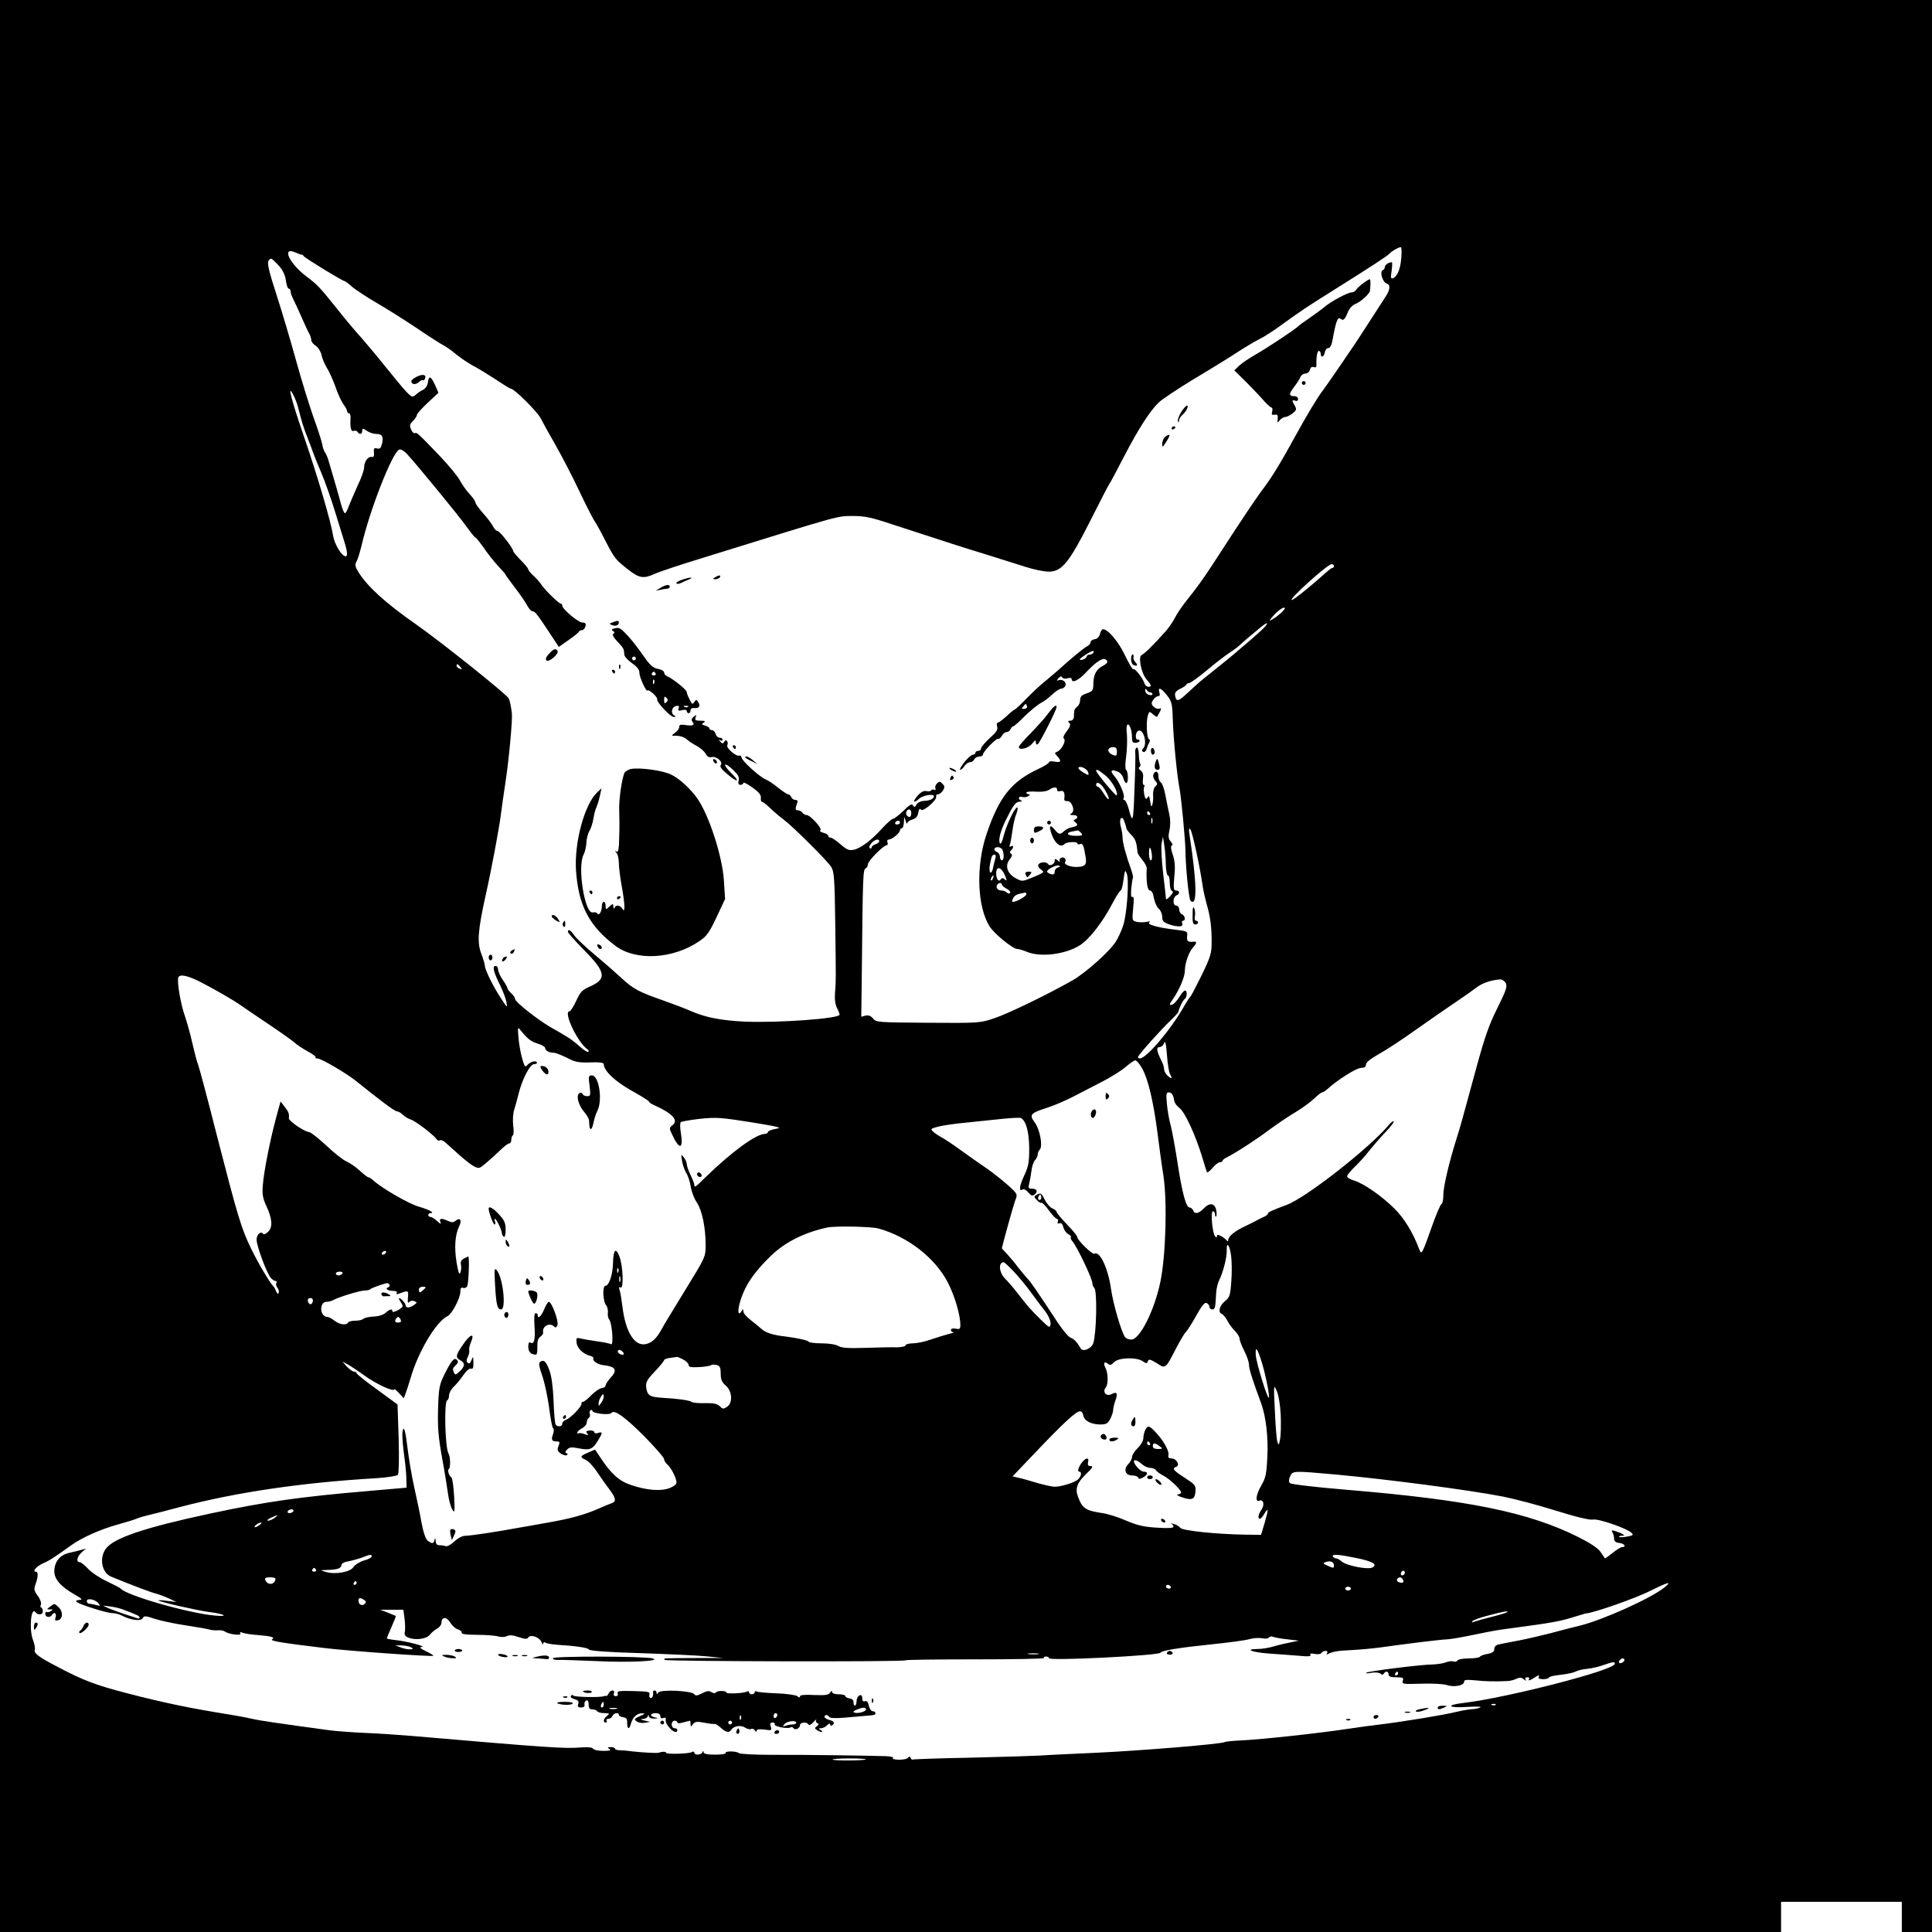 <?xml version="1.0" standalone="no"?>
<!DOCTYPE svg PUBLIC "-//W3C//DTD SVG 20010904//EN"
 "http://www.w3.org/TR/2001/REC-SVG-20010904/DTD/svg10.dtd">
<svg version="1.0" xmlns="http://www.w3.org/2000/svg"
 width="1024pt" height="1024pt" viewBox="0 0 1024 1024"
 preserveAspectRatio="xMidYMid meet">
<g transform="translate(0,1024) scale(0.1,-0.1)"
fill="#000000" stroke="none">
<path d="M0 5120 l0 -5120 4720 0 4720 0 0 80 0 80 320 0 320 0 0 -80 0 -80
80 0 80 0 0 5120 0 5120 -5120 0 -5120 0 0 -5120z m7427 3752 c-5 -60 -21 -98
-45 -107 -10 -4 -12 5 -6 40 3 25 4 45 1 45 -17 0 -37 -14 -37 -25 0 -7 -5
-15 -11 -17 -18 -6 -1 -65 21 -71 22 -6 18 -36 -11 -77 -9 -14 -47 -72 -84
-130 -37 -58 -73 -112 -79 -121 -6 -9 -40 -59 -75 -110 -35 -52 -76 -110 -90
-129 -28 -36 -83 -128 -142 -235 -75 -138 -127 -223 -169 -279 -42 -55 -115
-164 -265 -396 -61 -93 -86 -128 -153 -212 -20 -26 -46 -64 -56 -85 -11 -21
-32 -51 -47 -68 -59 -67 -115 -122 -127 -126 -21 -7 -4 -95 24 -129 28 -32 30
-40 10 -40 -8 0 -17 8 -20 18 -9 28 -52 83 -59 75 -4 -3 -23 29 -44 73 -34 72
-90 139 -117 139 -5 0 -13 -11 -16 -25 -4 -16 -14 -26 -28 -28 -12 -2 -22 -9
-22 -16 0 -7 -8 -17 -19 -22 -16 -8 -89 -68 -158 -131 -13 -11 -43 -36 -65
-55 -23 -18 -67 -59 -97 -90 -31 -32 -59 -58 -62 -58 -3 0 -23 -16 -43 -35
-21 -19 -42 -35 -47 -35 -6 0 -7 -9 -4 -21 5 -16 -3 -29 -39 -61 -25 -23 -46
-48 -46 -55 0 -7 -7 -13 -15 -13 -8 0 -15 -4 -15 -10 0 -5 -6 -10 -13 -10 -8
0 -28 -18 -46 -40 -17 -22 -27 -40 -22 -40 6 0 16 9 23 20 7 11 20 20 29 20 9
0 19 7 23 15 3 8 15 15 26 15 11 0 20 5 20 11 0 15 72 89 81 83 4 -2 13 5 19
16 6 11 17 20 26 20 8 0 17 7 20 15 4 8 10 15 14 15 4 0 32 24 61 54 30 29 68
60 84 69 17 8 45 29 62 46 18 17 40 31 48 31 9 0 18 7 22 16 7 18 -15 36 -36
29 -11 -5 -12 -3 -1 10 10 11 15 13 20 4 5 -6 16 -8 29 -4 12 4 21 2 21 -4 0
-25 37 -8 79 38 49 52 85 76 101 66 16 -10 11 -21 -16 -35 -34 -18 -48 -46
-49 -94 0 -36 -4 -40 -35 -51 -27 -9 -35 -17 -35 -36 0 -13 -7 -28 -15 -34 -8
-5 -15 -16 -16 -22 -1 -7 -2 -22 -2 -33 -1 -12 -9 -20 -19 -20 -13 0 -14 -3
-6 -11 9 -9 6 -20 -13 -45 -16 -20 -21 -35 -15 -39 14 -8 -12 -60 -35 -69 -15
-6 -16 -8 0 -24 24 -27 20 -35 -14 -29 -16 4 -30 2 -30 -3 0 -5 -26 -22 -57
-36 -143 -67 -208 -149 -274 -345 -57 -169 -50 -384 16 -489 25 -40 124 -120
147 -120 9 0 32 -7 51 -15 72 -30 204 -14 281 35 50 32 119 120 173 223 19 37
39 67 43 67 4 0 11 26 15 58 7 51 8 54 17 32 14 -35 1 -217 -19 -276 -9 -27
-26 -65 -39 -85 -32 -51 -159 -165 -229 -205 -128 -73 -342 -177 -415 -201
-73 -25 -81 -26 -350 -24 -265 2 -276 2 -292 22 -12 15 -25 19 -40 16 l-23 -6
3 247 c5 491 6 535 20 539 6 3 12 12 12 22 0 17 82 101 100 101 5 0 7 7 4 15
-4 9 0 15 7 15 18 1 59 35 59 49 0 6 5 11 10 11 6 0 10 15 11 33 1 30 1 31 9
7 4 -14 8 -19 9 -13 1 7 12 15 26 19 18 5 28 15 32 36 4 20 8 25 14 17 9 -16
87 51 81 69 -2 7 2 12 10 12 7 0 19 9 26 20 10 17 10 23 -3 36 -12 13 -17 13
-28 2 -8 -7 -12 -19 -9 -27 3 -8 0 -11 -6 -7 -6 3 -13 2 -16 -3 -3 -5 -15 -7
-26 -4 -12 3 -28 -4 -45 -23 -29 -32 -25 -46 6 -18 21 19 79 29 79 13 0 -13
-22 -23 -53 -24 -17 -1 -34 -9 -39 -19 -8 -15 -12 -16 -19 -5 -6 11 -18 4 -51
-29 -24 -23 -49 -42 -55 -42 -6 0 -31 -22 -55 -48 -58 -65 -117 -109 -153
-116 -25 -5 -37 0 -70 29 -22 19 -45 35 -52 35 -7 0 -13 4 -13 10 0 5 -12 13
-26 16 -14 4 -21 9 -16 13 13 8 -53 81 -73 81 -8 0 -18 6 -22 13 -4 6 -15 12
-23 12 -15 0 -16 7 -5 38 5 12 2 17 -9 17 -9 0 -19 7 -22 15 -4 8 -11 15 -17
15 -5 0 -29 16 -53 35 -23 19 -53 39 -66 44 -32 13 -128 100 -128 117 0 7 -6
11 -12 9 -17 -6 -71 42 -63 55 3 6 3 15 -1 21 -4 8 -9 7 -15 -2 -7 -12 -10
-12 -21 0 -10 10 -10 12 0 7 6 -4 12 -2 12 3 0 6 -7 11 -16 11 -9 0 -18 9 -21
20 -3 11 -12 20 -19 20 -8 0 -14 4 -14 9 0 5 -10 11 -22 15 -19 5 -21 8 -8 16
11 7 7 10 -17 10 -27 0 -31 3 -26 18 6 15 5 15 -10 3 -12 -9 -14 -17 -7 -26
15 -18 2 -24 -36 -18 -27 4 -34 2 -34 -10 0 -9 -10 -23 -22 -31 -22 -16 -22
-16 10 -16 17 0 40 -8 50 -17 10 -10 34 -26 54 -36 20 -11 41 -29 48 -42 8
-15 18 -21 31 -18 25 7 63 -25 49 -42 -6 -8 4 -23 36 -49 56 -47 69 -41 18 8
-20 20 -34 39 -30 43 3 4 22 -9 42 -28 26 -25 34 -39 29 -56 -4 -16 -1 -23 10
-23 8 0 15 5 15 10 0 6 21 -5 48 -24 34 -24 46 -39 45 -55 -2 -11 1 -21 6 -21
5 0 24 -15 43 -33 18 -18 49 -44 69 -59 49 -36 232 -218 254 -252 16 -24 19
-60 22 -299 4 -322 4 -298 -1 -367 -3 -35 1 -64 10 -82 8 -15 14 -31 14 -36 0
-21 -322 -44 -500 -37 -128 6 -211 22 -290 57 -25 11 -90 36 -144 55 -129 45
-160 61 -223 120 -28 26 -92 82 -141 123 -49 41 -98 87 -108 102 -19 28 -34
36 -34 19 0 -5 38 -48 85 -96 118 -119 123 -155 27 -196 -36 -16 -47 -28 -68
-74 -14 -30 -30 -55 -35 -55 -36 0 41 -164 95 -202 6 -4 8 -10 4 -13 -3 -4
-23 9 -45 28 -21 19 -52 43 -70 53 -17 11 -57 34 -89 52 -72 43 -184 132 -184
147 0 7 -9 20 -20 30 -11 10 -20 22 -20 26 0 5 -11 25 -25 45 -14 20 -25 45
-25 55 0 11 -6 19 -14 19 -18 0 -10 -33 26 -105 14 -28 28 -66 32 -85 6 -34 5
-34 -29 19 -41 62 -85 151 -85 172 0 8 -9 37 -19 64 -23 60 -18 122 22 305 32
141 74 367 82 435 3 28 15 106 25 175 18 118 37 327 33 360 -5 41 -12 70 -17
79 -16 25 -360 300 -490 391 -162 113 -255 198 -304 274 -20 32 -22 43 -13 58
6 10 18 48 27 85 44 191 164 496 200 510 8 3 25 -6 40 -22 56 -61 275 -328
315 -384 24 -34 46 -61 50 -61 3 0 22 -24 42 -52 19 -29 54 -73 76 -97 23 -24
41 -45 41 -48 0 -2 23 -33 50 -69 28 -36 57 -79 65 -95 9 -16 21 -29 27 -29
13 0 24 -13 89 -112 l51 -77 51 36 c29 20 54 40 55 45 2 4 10 8 17 8 7 0 15 9
18 20 4 15 0 20 -16 20 -22 0 -107 72 -107 90 0 5 -3 10 -7 10 -11 0 -84 72
-103 100 -8 13 -27 34 -42 48 -16 14 -28 29 -28 34 0 5 -18 27 -40 49 -22 22
-40 44 -40 48 0 15 -71 106 -82 106 -7 0 -18 11 -25 25 -7 14 -30 45 -53 70
-22 25 -40 50 -40 56 0 7 -14 27 -31 45 -17 18 -39 50 -50 70 -10 21 -58 79
-106 130 -117 122 -125 129 -134 123 -5 -3 -14 6 -20 19 -9 21 -8 28 10 46 12
12 21 26 21 32 0 6 26 35 57 64 l57 53 -18 41 c-22 48 -33 52 -38 14 -2 -16
-12 -32 -25 -39 -13 -6 -31 -18 -40 -27 -17 -14 -20 -13 -49 16 -17 18 -66 77
-110 132 -43 54 -102 124 -129 155 -28 30 -85 98 -126 150 -98 122 -105 129
-164 174 -92 69 -135 162 -58 127 16 -7 30 -12 32 -11 2 1 7 -2 10 -7 7 -11
207 -133 217 -133 3 0 21 -13 39 -29 18 -16 77 -55 132 -87 54 -31 150 -92
213 -134 63 -43 126 -83 140 -90 14 -7 45 -29 70 -50 25 -20 65 -47 90 -60 25
-13 77 -45 117 -71 40 -27 76 -49 80 -49 18 0 139 -120 158 -156 11 -22 47
-86 80 -144 33 -58 89 -166 124 -240 35 -74 72 -146 81 -160 10 -14 36 -61 58
-105 50 -96 53 -100 120 -153 60 -47 82 -51 144 -23 24 11 138 49 253 84 748
232 708 221 795 222 62 0 97 -7 205 -43 318 -104 378 -123 505 -162 74 -23
169 -53 210 -66 41 -13 94 -24 119 -24 69 0 108 48 220 270 51 102 97 190 101
195 5 6 38 69 75 140 77 149 139 246 187 292 18 17 96 69 173 116 77 46 180
109 228 140 48 32 109 68 135 81 27 13 84 51 127 83 89 64 113 81 265 176 196
123 285 181 295 193 12 13 46 33 59 34 5 0 6 -26 3 -58z m-5952 -37 c23 -25
35 -49 40 -80 3 -25 10 -45 16 -45 5 0 9 -6 9 -14 0 -8 7 -27 15 -43 8 -15 28
-59 45 -98 17 -38 35 -78 41 -87 5 -10 9 -24 9 -32 0 -7 11 -21 24 -29 13 -9
26 -30 30 -48 3 -17 16 -48 28 -68 13 -20 33 -65 46 -101 12 -36 31 -77 42
-92 11 -15 20 -32 20 -38 0 -5 4 -10 9 -10 6 0 9 -10 9 -22 -3 -54 2 -77 16
-72 8 3 17 1 21 -5 10 -16 25 -13 25 5 0 15 2 15 25 0 13 -9 35 -16 49 -16 32
0 39 -13 31 -51 -6 -24 -11 -30 -26 -26 -16 4 -19 1 -17 -21 2 -19 -1 -26 -12
-24 -19 4 -40 -25 -40 -56 0 -13 -15 -56 -34 -95 -18 -40 -39 -89 -47 -109 -7
-21 -16 -38 -21 -38 -4 0 -12 19 -19 43 -10 39 -49 173 -69 240 -5 16 -13 34
-18 40 -5 7 -12 26 -14 42 -3 17 -24 82 -47 145 -22 63 -64 198 -92 300 -28
102 -73 253 -100 337 -48 149 -56 183 -42 196 10 11 12 9 48 -28z m105 -754
c19 -76 29 -108 50 -161 12 -30 25 -66 30 -80 5 -14 24 -62 43 -106 19 -45 51
-135 71 -200 20 -66 43 -140 51 -165 18 -57 19 -82 3 -77 -22 8 -56 67 -63
111 -11 72 -82 314 -155 526 -68 198 -89 283 -55 217 9 -16 20 -46 25 -65z
m5490 -841 c0 -5 -3 -10 -8 -10 -4 0 -18 -10 -32 -23 -85 -76 -173 -147 -183
-147 -21 0 188 189 211 190 6 0 12 -4 12 -10z m-260 -225 c0 -7 -43 -46 -65
-57 -19 -11 -19 -10 -5 8 29 36 70 65 70 49z m-132 -123 c-24 -22 -59 -52 -78
-68 -19 -16 -37 -31 -40 -34 -4 -5 -101 -84 -184 -150 -17 -13 -53 -46 -81
-72 -50 -47 -61 -50 -67 -13 -2 13 6 24 27 34 17 8 32 18 33 23 2 4 9 8 16 8
6 0 48 30 91 66 44 37 98 79 120 93 22 14 47 33 55 41 18 17 58 51 109 93 50
41 49 25 -1 -21z m-883 -112 c-3 -5 -13 -10 -21 -10 -8 0 -14 -4 -14 -9 0 -10
-30 -24 -37 -17 -4 4 58 46 70 46 5 0 5 -4 2 -10z m-3355 -75 c11 -13 10 -14
-4 -9 -9 3 -16 10 -16 15 0 13 6 11 20 -6z m3656 -135 c5 1 10 -3 12 -8 2 -6
-6 -8 -17 -5 -12 3 -21 13 -21 22 0 12 2 13 9 3 4 -8 12 -13 17 -12z m90 -16
c24 -31 28 -45 30 -127 4 -111 22 -293 35 -362 10 -50 31 -274 32 -330 1 -92
18 -260 27 -269 37 -37 34 94 -6 354 -4 24 -2 32 5 25 10 -10 52 -203 66 -305
4 -25 13 -65 20 -90 19 -64 27 -119 27 -200 0 -63 -5 -79 -52 -177 -29 -59
-56 -110 -59 -113 -4 -3 -20 -27 -36 -55 -71 -125 -198 -273 -233 -275 -8 0
-12 4 -10 9 5 14 126 149 173 193 22 21 40 41 41 46 2 17 24 61 33 67 13 8 15
45 2 45 -5 0 -19 -15 -30 -34 -12 -19 -28 -37 -36 -40 -20 -7 -19 0 4 32 32
47 61 115 61 146 0 40 21 100 43 124 20 22 22 33 5 31 -31 -4 -39 2 -36 29 3
26 2 27 -67 35 -92 11 -150 28 -133 39 8 5 2 6 -14 2 -16 -3 -39 -3 -53 0 -25
6 -25 8 -19 73 5 47 4 64 -4 59 -7 -4 -9 10 -6 46 3 29 7 54 9 56 2 2 -2 21
-9 41 -26 71 -46 144 -46 170 0 14 -4 40 -9 57 -12 42 4 69 18 31 6 -16 11
-32 11 -37 0 -5 12 -21 26 -35 22 -22 28 -38 33 -92 0 -6 12 -24 25 -40 14
-16 24 -36 24 -44 -4 -68 3 -119 17 -119 9 0 17 -14 21 -40 4 -21 15 -47 25
-56 11 -9 19 -29 19 -44 0 -20 7 -29 33 -38 48 -17 81 -16 73 3 -3 8 -1 15 4
15 16 0 11 27 -5 34 -8 3 -15 15 -15 26 0 11 -7 20 -15 20 -9 0 -15 9 -15 24
0 13 7 26 15 30 20 7 19 26 -1 26 -14 0 -15 10 -10 73 6 54 3 84 -8 117 -10
29 -12 46 -5 49 6 2 4 10 -6 21 -12 14 -14 26 -7 58 6 25 6 57 0 84 -5 24 -15
70 -21 103 -6 33 -17 64 -24 68 -7 4 -13 19 -13 32 0 28 -17 34 -27 10 -3 -9
1 -23 10 -33 13 -15 13 -19 1 -30 -9 -8 -14 -29 -12 -52 2 -35 -10 -72 -13
-42 -1 7 -3 17 -4 22 -1 6 -3 13 -4 18 -1 4 -5 1 -10 -7 -7 -10 -11 -5 -16 17
-3 18 -4 36 0 42 3 5 2 10 -3 10 -5 0 -6 14 -4 32 3 22 0 35 -12 44 -11 8 -13
14 -6 19 5 3 7 11 3 18 -3 6 -7 28 -7 49 -1 21 -5 37 -11 36 -5 -2 -9 -12 -8
-23 2 -11 0 -101 -4 -200 -6 -176 -9 -185 -32 -97 -7 23 -16 42 -22 42 -6 0
-7 5 -3 11 8 13 -23 86 -50 116 -24 28 -17 37 16 24 15 -5 28 -21 32 -35 3
-14 11 -26 16 -26 12 0 10 62 -2 71 -5 3 -4 34 1 70 5 35 6 88 4 117 -4 32 -2
52 5 52 11 0 22 -33 22 -72 0 -21 5 -26 20 -25 20 1 29 17 10 17 -14 0 -13 37
2 46 27 17 52 -68 27 -93 -8 -8 -8 -13 0 -18 6 -3 14 2 17 12 3 10 9 26 14 35
6 10 6 18 0 20 -12 4 -16 95 -6 126 7 22 9 23 27 6 11 -9 20 -15 22 -13 24 42
26 48 12 43 -8 -3 -21 1 -30 10 -13 13 -14 19 -3 36 7 11 19 20 26 20 9 0 11
7 7 20 -10 32 11 23 41 -16z m-743 -57 c3 -7 -3 -13 -14 -14 -15 -1 -16 1 -6
12 15 18 14 18 20 2z m477 -242 c0 -19 -4 -23 -17 -18 -37 13 -38 43 -2 43 14
0 19 -7 19 -25z m-152 -110 c4 -16 2 -16 -27 1 -16 10 -28 21 -25 25 8 13 49
-7 52 -26z m92 -16 c34 -28 70 -92 58 -105 -5 -4 -108 120 -108 130 0 12 11 6
50 -25z m-1 -80 c29 -50 21 -63 -9 -15 -12 20 -26 36 -31 36 -5 0 -9 5 -9 10
0 24 28 7 49 -31z m-256 3 c-1 -5 7 -8 17 -5 19 5 25 -8 21 -43 -1 -7 6 -11
16 -10 24 2 43 -52 23 -64 -12 -8 -10 -10 8 -10 24 0 30 -15 10 -23 -10 -4 -9
-8 2 -16 17 -12 11 -20 -20 -26 -13 -2 -30 -11 -40 -20 -22 -20 -28 -19 -50 8
-28 34 -33 16 -11 -37 19 -43 45 -59 64 -39 11 11 67 14 67 3 0 -5 6 -7 14 -4
15 6 20 -6 30 -68 7 -40 -1 -51 -43 -53 -35 -2 -74 13 -66 25 9 15 -4 30 -20
24 -8 -4 -12 -11 -8 -18 4 -6 -1 -5 -10 3 -15 11 -17 11 -17 -2 0 -18 -27 -30
-35 -17 -8 14 -42 12 -51 -2 -4 -6 0 -16 9 -23 10 -7 17 -15 17 -17 0 -3 -25
-16 -56 -28 -55 -23 -57 -23 -90 -5 -45 24 -59 66 -33 99 13 17 16 27 8 31 -8
5 -8 10 0 18 15 15 14 30 -1 21 -7 -5 -9 -2 -6 8 4 8 9 41 14 74 4 32 13 73
21 91 7 18 9 33 4 33 -13 0 -58 -95 -72 -153 -7 -28 -15 -44 -19 -37 -10 16 2
65 32 125 38 77 51 95 73 96 11 0 14 3 8 6 -20 7 -15 25 5 19 9 -3 24 -1 32 4
10 6 11 10 3 10 -7 0 -13 4 -13 9 0 5 23 7 51 5 34 -2 59 2 73 12 22 15 42 13
39 -4z m-773 -122 c0 -11 -4 -20 -9 -20 -14 0 -23 18 -16 30 10 17 25 11 25
-10z m1265 0 c3 -5 1 -10 -4 -10 -6 0 -11 5 -11 10 0 6 2 10 4 10 3 0 8 -4 11
-10z m12 -52 c-3 -7 -5 -2 -5 12 0 14 2 19 5 13 2 -7 2 -19 0 -25z m-1337 2
c0 -5 -7 -10 -16 -10 -8 0 -12 5 -9 10 3 6 10 10 16 10 5 0 9 -4 9 -10z m960
-55 c11 -13 7 -15 -29 -15 -44 0 -56 16 -18 23 12 2 25 5 28 6 4 0 12 -6 19
-14z m449 -167 c1 -32 6 -58 11 -58 6 0 10 -18 10 -39 0 -22 5 -41 12 -43 8
-3 5 -12 -10 -28 -12 -13 -22 -20 -22 -14 0 5 -7 65 -15 134 -8 69 -12 141 -8
160 l7 35 7 -45 c4 -25 8 -71 8 -102z m-1519 123 c0 -5 -9 -13 -20 -16 -11 -3
-20 -11 -20 -16 0 -6 -4 -8 -10 -4 -5 3 -2 14 8 25 17 21 42 27 42 11z m654
-47 c9 -24 7 -54 -4 -54 -5 0 -10 9 -10 19 0 10 -7 21 -15 25 -21 8 -19 26 4
26 10 0 22 -7 25 -16z m791 -23 c2 -17 0 -31 -5 -31 -6 0 -10 17 -10 37 0 43
9 39 15 -6z m-830 -23 c-4 -13 -9 -35 -12 -50 -3 -15 -9 -25 -14 -23 -4 3 -6
20 -3 38 9 48 12 57 25 57 7 0 9 -8 4 -22z m333 -46 c-10 -2 -18 -12 -18 -22
0 -13 -5 -17 -20 -13 -11 3 -20 9 -20 14 0 13 53 38 65 31 5 -4 2 -8 -7 -10z
m-282 -41 c12 -29 12 -32 0 -22 -10 8 -16 9 -21 1 -11 -18 -25 0 -25 31 0 41
27 35 46 -10z m-63 -16 c-3 -9 -8 -14 -10 -11 -3 3 -2 9 2 15 9 16 15 13 8 -4z
m47 -33 c0 -5 11 -15 25 -22 13 -7 22 -17 19 -22 -4 -6 -11 -5 -17 1 -6 6 -19
11 -28 11 -21 0 -33 16 -24 30 7 12 25 13 25 2z m130 -52 c0 -10 -52 -40 -70
-40 -7 0 -8 6 0 19 9 17 19 22 63 30 4 0 7 -3 7 -9z m-4375 -466 c79 -41 178
-98 215 -125 14 -10 77 -53 140 -95 63 -42 126 -87 140 -99 14 -13 46 -34 72
-48 26 -14 44 -28 41 -31 -4 -3 1 -6 10 -6 19 0 156 -80 206 -121 128 -103
203 -159 214 -159 7 0 22 -8 33 -19 11 -10 30 -22 42 -25 25 -8 123 -83 135
-103 5 -7 13 -11 18 -7 6 3 18 -1 27 -9 125 -114 156 -137 181 -137 9 0 45 30
128 108 13 12 28 22 33 22 6 0 10 9 10 19 0 11 4 21 8 23 5 2 6 26 2 53 -3 30
-1 64 6 85 6 19 16 55 22 80 19 79 61 160 83 160 11 0 18 4 14 10 -7 11 -36 2
-52 -17 -9 -12 -14 -4 -26 39 -8 29 -17 79 -19 110 -5 56 -4 57 13 35 37 -45
54 -58 91 -69 21 -6 38 -17 38 -24 0 -13 22 -24 47 -24 8 0 38 -12 67 -26 43
-23 62 -27 124 -25 49 2 72 -1 72 -9 0 -35 60 -92 148 -141 50 -28 92 -54 92
-58 0 -4 12 -12 28 -19 98 -44 131 -81 95 -107 -15 -11 -16 -17 -4 -41 40 -89
64 -90 50 -1 -5 28 -5 55 -1 59 4 4 50 12 102 18 86 9 112 7 270 -18 152 -25
169 -29 133 -35 -24 -4 -43 -12 -43 -17 0 -6 -8 -10 -17 -10 -48 -2 -178 -97
-316 -232 -51 -51 -57 -54 -57 -38 0 6 -9 30 -20 52 -11 23 -20 49 -20 58 0 9
-7 25 -16 36 -14 18 -15 17 -9 -20 4 -21 14 -50 22 -63 9 -13 20 -46 24 -72 4
-26 18 -64 32 -84 28 -41 47 -133 47 -226 0 -63 -1 -64 -109 -240 -59 -97
-116 -189 -124 -206 -27 -49 -51 -72 -84 -79 -60 -13 -108 65 -124 199 -4 33
-10 71 -14 84 -6 18 -5 22 4 17 18 -11 13 120 -7 167 -19 47 -31 33 -33 -38
-1 -60 -21 -120 -40 -120 -17 0 -14 -82 4 -104 7 -8 10 -25 9 -38 -2 -13 1
-30 7 -37 15 -17 24 -139 10 -131 -5 4 -39 11 -76 16 -36 5 -76 12 -88 15 -20
5 -22 2 -19 -22 3 -30 34 -60 71 -70 13 -3 21 -10 18 -14 -7 -11 22 -32 49
-35 71 -8 81 -26 41 -69 -14 -15 -25 -33 -25 -39 0 -7 -9 -13 -20 -14 -11 -1
-36 -18 -55 -37 -19 -20 -39 -36 -45 -36 -5 0 -9 -4 -8 -9 4 -14 -59 -79 -82
-86 -11 -4 -20 -13 -20 -21 0 -16 -26 -19 -35 -4 -4 6 -9 63 -11 126 -3 74
-11 132 -22 161 -18 48 -29 58 -49 45 -9 -5 -6 -25 12 -77 13 -39 29 -115 36
-170 7 -55 16 -103 21 -106 5 -3 4 -17 -1 -31 -11 -29 -6 -38 20 -38 16 0 17
-4 9 -25 -8 -20 -5 -27 12 -39 12 -8 26 -12 32 -9 6 4 6 8 -2 11 -8 2 -7 8 4
19 12 13 24 14 64 6 56 -11 71 -5 99 41 26 42 26 49 1 41 -11 -4 -20 -2 -20 4
0 6 -11 10 -24 9 -19 -2 -22 -5 -14 -15 9 -11 6 -12 -14 -4 -14 5 -29 7 -32 4
-3 -4 -6 -2 -6 4 0 5 11 16 25 23 14 7 25 21 25 31 0 10 5 21 11 24 6 4 8 13
5 21 -3 7 -1 16 4 19 6 4 10 2 10 -3 0 -14 92 -24 101 -11 13 21 73 -22 177
-127 56 -57 102 -110 102 -118 0 -7 7 -19 16 -27 18 -15 44 -62 49 -90 3 -14
-6 -23 -33 -35 -45 -19 -122 -14 -207 15 -63 21 -105 58 -163 146 l-28 42 -37
-16 c-44 -19 -45 -24 -12 -39 14 -6 41 -35 60 -64 19 -29 49 -71 65 -92 34
-45 38 -64 13 -73 -10 -3 -38 -15 -63 -26 -79 -35 -155 -56 -276 -77 -66 -12
-139 -25 -164 -29 -107 -20 -247 -41 -273 -41 -17 0 -39 -12 -59 -30 -17 -17
-38 -28 -46 -25 -7 3 -22 5 -33 5 -13 0 -19 7 -20 23 -1 16 -2 18 -6 5 -5 -21
-12 -22 -36 -4 -11 9 -23 43 -33 97 -8 46 -26 131 -39 189 -13 58 -29 154 -36
213 -9 74 -16 103 -22 92 -8 -15 -5 -68 11 -185 3 -25 6 -63 6 -85 l1 -40
-195 -17 c-367 -31 -550 -57 -845 -120 -350 -75 -514 -130 -555 -188 -35 -50
-20 -127 30 -147 110 -45 210 -83 235 -89 17 -4 48 -16 70 -26 l40 -19 -50 6
c-27 4 -48 5 -45 2 8 -8 211 -54 268 -61 82 -10 109 -26 32 -19 -139 12 -471
107 -500 143 -3 4 -35 20 -72 38 -37 17 -82 47 -100 66 -18 20 -39 36 -45 36
-21 0 -15 30 10 52 l22 20 -25 -7 c-14 -4 -43 -11 -65 -16 -48 -12 -75 -45
-77 -94 -2 -43 32 -83 107 -126 39 -22 45 -29 27 -29 -13 0 -21 -4 -18 -9 8
-12 161 -61 192 -61 14 0 37 -6 52 -14 47 -24 99 -30 108 -13 8 14 15 13 64
-3 30 -10 105 -26 165 -35 61 -9 117 -19 125 -22 8 -3 28 -5 43 -4 15 2 33 -2
40 -7 19 -14 89 -23 81 -10 -5 8 -1 9 12 4 10 -4 46 -10 79 -12 74 -6 95 -12
77 -23 -13 -8 54 -19 278 -46 132 -16 571 -47 577 -41 2 2 -16 13 -39 24 -31
15 -37 21 -23 23 28 2 -79 30 -137 36 -27 3 -48 7 -48 9 0 2 11 29 25 60 14
32 24 58 23 59 -2 1 -21 9 -43 18 l-40 15 62 0 61 0 6 -46 c4 -26 4 -57 2 -70
-4 -17 1 -25 19 -32 39 -15 96 -7 114 16 9 12 27 26 39 33 12 6 22 20 22 30 0
33 28 33 47 0 10 -16 28 -32 40 -35 12 -3 21 -11 20 -18 -1 -7 24 -11 83 -11
47 0 97 -4 112 -9 15 -4 34 -3 45 2 12 7 31 6 62 -5 34 -11 45 -12 51 -2 12
18 59 2 70 -24 5 -12 9 -16 9 -9 1 8 6 10 13 5 7 -4 31 -8 53 -10 109 -7 171
-16 177 -26 4 -7 101 -14 270 -19 145 -5 304 -12 353 -17 l90 -9 -145 0 c-179
-1 -175 0 -166 -10 9 -8 1276 -11 1276 -2 0 3 166 5 369 5 203 0 367 3 364 7
-2 5 3 8 11 8 9 0 16 -4 16 -9 0 -15 580 14 590 29 8 12 100 27 275 45 88 9
177 21 197 27 20 6 50 8 67 5 17 -4 33 -2 37 4 3 6 13 7 23 3 9 -3 43 -10 76
-13 l60 -7 -40 -8 c-22 -4 -62 -13 -89 -21 -26 -8 -66 -15 -87 -15 -76 0 -37
-17 54 -24 50 -3 123 -9 161 -12 49 -5 67 -3 62 5 -5 7 2 9 22 5 17 -4 32 -1
36 5 4 6 14 11 22 11 9 0 12 -5 8 -12 -4 -6 -3 -9 2 -6 25 14 55 19 124 22 41
2 111 8 155 14 143 20 319 42 355 43 19 1 78 11 130 22 127 26 135 27 210 37
225 30 261 37 343 63 26 8 49 15 50 15 42 2 265 80 350 123 88 44 112 50 70
16 -69 -57 -327 -173 -448 -203 -38 -9 -108 -27 -155 -40 -47 -12 -123 -30
-170 -39 -47 -9 -95 -18 -107 -21 -14 -3 -23 -12 -23 -24 0 -14 -9 -21 -35
-26 -19 -3 -38 -10 -41 -15 -3 -5 -29 -9 -59 -9 -30 0 -57 -5 -60 -11 -4 -6
-13 -8 -21 -5 -8 3 -26 1 -41 -5 -15 -6 -46 -10 -68 -11 -59 0 -346 -36 -354
-44 -3 -4 9 -4 28 0 19 3 39 1 47 -4 8 -8 14 -8 19 0 9 15 25 12 25 -5 0 -11
11 -15 41 -15 35 0 40 -3 34 -19 -5 -17 0 -18 97 -15 57 2 118 -1 136 -7 38
-13 92 -3 92 17 0 11 12 12 58 8 54 -6 107 -7 170 -4 15 0 37 6 49 12 17 8 26
8 40 -3 11 -9 14 -10 9 -2 -4 8 -1 13 9 13 10 0 13 -4 8 -12 -4 -7 5 -5 20 4
30 20 41 23 32 8 -4 -6 7 -10 24 -10 17 0 31 4 31 9 0 4 27 11 60 14 34 4 70
11 80 17 11 6 39 13 63 15 23 2 62 11 86 20 51 18 64 19 59 5 -11 -35 -574
-179 -801 -206 -97 -11 -82 -28 19 -21 52 3 81 2 69 -3 -11 -5 -31 -9 -44 -9
-14 -1 -52 -7 -85 -15 -70 -17 -285 -52 -401 -66 -44 -5 -124 -16 -177 -24
-142 -22 -449 -55 -550 -60 -47 -2 -90 -6 -95 -9 -17 -11 -447 -46 -683 -57
-129 -6 -264 -12 -300 -15 -36 -2 -200 -7 -365 -11 -165 -3 -303 -8 -307 -10
-3 -2 -9 2 -11 8 -4 10 -8 10 -14 2 -4 -7 -27 -11 -50 -11 -23 1 -36 5 -30 9
7 4 -10 9 -38 10 -100 3 -434 8 -598 7 -93 0 -174 4 -180 9 -15 12 -78 12 -71
0 3 -4 -22 -8 -55 -8 -42 0 -61 4 -62 13 0 9 -2 9 -6 0 -6 -16 -43 -17 -43 -2
0 5 -5 7 -12 3 -16 -10 -138 -13 -138 -4 0 7 -20 7 -40 0 -8 -3 -93 2 -135 7
-22 3 -52 6 -67 6 -16 0 -28 4 -28 8 0 5 -10 9 -22 9 -19 0 -20 -2 -8 -10 11
-7 2 -10 -32 -10 -26 0 -50 5 -54 11 -4 8 -28 10 -68 7 -83 -7 -181 0 -891 61
-60 5 -171 13 -245 16 -74 3 -164 10 -200 15 -264 36 -361 50 -404 60 -26 6
-74 15 -105 20 -224 36 -359 64 -556 115 -163 42 -235 69 -365 138 -108 56
-133 75 -125 94 2 8 -2 29 -9 48 -23 54 -12 183 12 150 13 -18 41 -14 39 6 -1
11 -5 19 -9 19 -4 0 -5 7 -1 16 3 8 -4 29 -17 46 -20 27 -21 35 -11 63 14 38
14 65 1 65 -21 0 3 28 38 44 35 15 58 30 147 94 56 41 156 86 250 112 44 12
89 26 100 31 11 5 38 13 60 18 22 5 101 25 175 45 296 77 639 128 1032 151 61
4 111 12 117 18 5 7 7 83 4 192 l-6 181 -108 79 c-60 43 -109 82 -109 87 0 4
-6 8 -13 8 -8 0 -24 12 -38 26 l-24 27 25 -13 c14 -7 56 -35 95 -63 61 -44
155 -87 155 -70 0 3 11 -6 25 -21 l25 -27 9 23 c5 13 17 50 27 83 40 140 136
301 196 329 24 12 68 96 68 130 0 18 4 24 14 20 8 -3 18 1 22 8 8 12 13 158 6
158 -2 0 -12 -5 -24 -11 -13 -7 -18 -17 -15 -32 3 -12 2 -31 -3 -42 -5 -15
-11 0 -20 54 -13 80 -8 147 14 192 16 32 4 48 -20 28 -11 -9 -20 -9 -40 0 -35
16 -47 14 -40 -6 6 -14 2 -12 -17 5 -13 12 -29 22 -35 22 -7 0 -12 5 -12 10 0
6 5 10 11 10 27 0 -6 19 -60 34 -53 15 -196 97 -243 140 -10 9 -21 16 -25 16
-5 0 -25 16 -46 35 -21 20 -53 41 -70 49 -18 7 -66 45 -108 85 -42 39 -83 71
-91 71 -22 0 -109 59 -107 73 3 23 -1 34 -23 62 l-21 27 -24 -88 c-32 -119
-65 -286 -70 -357 -4 -45 0 -68 17 -105 33 -70 37 -115 12 -140 -12 -12 -24
-17 -27 -12 -11 18 -35 -3 -35 -30 0 -34 56 -185 77 -205 8 -8 19 -15 24 -15
6 0 7 -5 4 -10 -4 -6 -1 -17 5 -25 7 -8 10 -20 7 -27 -3 -9 -7 -6 -13 7 -4 11
-10 22 -13 25 -18 16 -84 127 -120 202 -52 107 -70 167 -181 598 -48 190 -93
358 -99 374 -7 16 -20 68 -31 115 -10 47 -29 113 -40 146 -23 63 -44 191 -34
206 10 17 50 8 119 -27z m6916 -5 c9 -18 2 -38 -45 -133 -43 -85 -67 -155
-107 -301 -84 -309 -89 -327 -109 -390 -40 -127 -70 -255 -70 -298 0 -25 -4
-47 -10 -49 -5 -1 -27 -53 -49 -114 -21 -61 -43 -120 -49 -130 -10 -18 -11
-17 -22 10 -31 84 -80 162 -130 211 -68 67 -160 131 -211 147 -22 6 -39 17
-39 23 0 7 19 30 43 53 23 22 57 60 75 84 19 23 56 67 84 96 28 29 48 55 45
58 -3 3 -14 -4 -24 -16 -97 -119 -440 -388 -543 -426 -80 -30 -100 -39 -100
-47 0 -4 -10 -12 -22 -17 -13 -6 -30 -14 -38 -19 -8 -5 -35 -18 -60 -30 -54
-25 -90 -54 -90 -73 0 -8 -3 -9 -8 -3 -4 6 -17 16 -29 23 -18 9 -23 9 -23 0 0
-8 -3 -8 -9 -2 -15 15 -26 134 -12 134 6 0 11 -7 11 -17 0 -9 3 -14 6 -10 3 3
3 18 0 34 -8 37 -36 40 -67 7 -26 -27 -47 -31 -55 -9 -4 8 -12 15 -19 15 -19
0 -40 80 -65 245 -12 77 -28 163 -35 190 -8 28 -17 78 -20 113 -5 52 -4 62 10
62 16 0 24 -14 29 -46 1 -9 14 -27 29 -38 29 -24 84 -144 118 -256 12 -41 24
-78 26 -83 2 -4 16 6 30 23 13 16 31 30 39 30 8 0 14 3 14 8 0 4 10 12 23 18
46 23 159 96 226 147 38 28 100 70 137 92 37 22 82 55 100 73 18 17 37 32 41
32 5 0 18 8 29 18 51 47 154 112 178 112 18 0 26 5 26 18 0 11 25 31 68 55 37
20 128 80 202 133 74 52 167 117 205 142 39 26 87 60 108 76 34 26 78 41 129
45 10 0 22 -8 29 -20z m-1795 -390 c3 -41 10 -82 15 -91 14 -26 11 -29 -11
-11 -11 10 -20 26 -20 36 0 10 -6 30 -14 45 -25 50 -29 72 -11 72 8 0 18 7 22
15 9 25 13 12 19 -66z m-133 -61 c32 -55 61 -179 82 -343 9 -71 23 -175 32
-230 20 -139 12 -422 -17 -560 -32 -153 -109 -305 -154 -305 -13 0 -28 6 -33
13 -19 25 -63 176 -74 253 -15 110 -60 207 -89 189 -10 -6 -90 72 -90 88 0 5
-15 24 -32 43 -59 62 -78 85 -78 92 0 4 -10 12 -22 17 -13 6 -31 27 -41 47
-16 33 -21 37 -39 27 -19 -10 -19 -12 -2 -30 9 -10 20 -17 24 -14 4 2 22 -16
39 -40 18 -25 37 -45 43 -45 5 0 8 -7 5 -14 -4 -10 -1 -13 8 -10 9 4 16 -3 21
-20 3 -15 15 -31 26 -37 11 -6 17 -13 14 -16 -3 -4 0 -13 8 -22 25 -29 106
-199 106 -223 0 -8 4 -18 10 -24 16 -16 12 -235 -5 -292 -9 -29 -54 -49 -66
-30 -23 37 -36 51 -55 58 -11 4 -42 41 -69 82 -114 173 -141 213 -160 232 -11
12 -33 39 -50 60 -16 22 -42 53 -57 69 -16 17 -28 30 -28 31 10 44 62 230 71
254 13 32 13 33 -36 78 -28 25 -79 66 -115 91 -36 24 -98 68 -138 97 -40 29
-85 59 -100 67 -15 8 -35 21 -45 30 -17 15 -15 17 27 28 24 6 91 16 148 21 57
6 143 15 192 20 49 5 93 7 98 4 27 -17 42 -73 43 -159 0 -77 -4 -98 -28 -149
-25 -55 -28 -84 -6 -70 6 3 19 -4 29 -16 16 -19 22 -20 35 -10 18 15 10 30
-17 30 -17 0 -19 4 -13 28 4 15 9 45 12 67 2 22 11 47 19 56 8 8 14 22 14 30
0 8 5 20 11 26 17 17 1 107 -27 144 -30 41 -24 49 70 79 39 13 99 39 135 58
36 19 104 54 151 78 47 24 103 59 125 78 22 19 45 35 52 36 7 0 23 -19 36 -42z
m-537 -695 c-10 -10 -19 5 -10 18 6 11 8 11 12 0 2 -7 1 -15 -2 -18z m-861
-154 c156 -43 300 -155 368 -285 36 -69 67 -173 67 -225 0 -23 -3 -26 -25 -21
-15 2 -25 0 -25 -7 0 -6 6 -12 13 -12 6 -1 -4 -5 -23 -9 -19 -5 -62 -18 -94
-29 -33 -12 -76 -21 -98 -21 -21 0 -38 -5 -38 -10 0 -6 -21 -11 -47 -11 -27 1
-102 -1 -168 -3 -90 -3 -125 0 -142 10 -13 8 -49 14 -87 14 -36 0 -67 4 -70 9
-5 7 -59 19 -121 27 -65 7 -106 20 -126 38 -13 12 -41 34 -61 50 -21 16 -38
36 -38 45 0 14 -2 14 -10 1 -16 -26 -22 -3 -10 41 24 89 72 162 167 254 75 72
177 123 298 149 43 9 232 5 270 -5z m1870 -144 c4 -31 5 -93 1 -138 -5 -74 -9
-84 -34 -104 -29 -24 -38 -59 -16 -67 7 -3 20 -19 29 -35 8 -17 26 -41 40 -55
14 -14 25 -32 25 -41 0 -9 11 -38 25 -65 14 -27 25 -60 25 -74 0 -22 18 -78
64 -203 26 -70 39 -182 33 -289 -4 -86 -9 -108 -31 -146 -29 -50 -35 -91 -11
-82 22 9 29 -22 11 -48 -17 -24 -21 -48 -8 -48 4 0 15 12 24 28 22 35 22 22 0
-53 l-18 -60 -80 1 c-154 2 -337 21 -348 36 -6 8 -22 18 -36 21 -14 4 -19 4
-12 1 6 -3 12 -10 12 -16 0 -7 -29 -9 -87 -5 -69 4 -104 12 -163 37 -41 18
-97 36 -125 40 -91 13 -109 25 -132 89 -15 42 -4 72 42 117 39 37 42 44 21 44
-9 0 -12 7 -9 20 7 25 -9 26 -29 3 -20 -24 -30 -53 -18 -53 16 0 11 -26 -7
-42 -20 -17 -89 -38 -123 -38 -13 0 -53 9 -89 19 -36 11 -81 24 -100 28 l-34
8 104 109 c167 176 232 236 254 236 8 0 15 -10 17 -22 4 -28 41 -48 90 -48 31
0 40 5 53 30 8 16 15 37 15 46 0 10 5 32 12 51 14 38 8 49 -20 34 -28 -15 -51
11 -31 35 14 18 13 78 -3 107 -12 23 -3 34 15 18 11 -8 18 -6 32 9 23 25 119
28 152 5 19 -13 22 -13 27 0 5 13 12 11 47 -10 48 -31 45 -33 105 83 21 40 43
77 50 83 7 6 31 44 54 85 29 52 44 72 55 68 8 -4 15 -12 15 -20 0 -8 7 -14 15
-14 15 0 17 7 21 87 1 23 9 54 17 70 19 37 41 121 39 156 -2 50 16 28 23 -28z
m-4480 15 c-3 -5 -11 -10 -16 -10 -6 0 -7 5 -4 10 3 6 11 10 16 10 6 0 7 -4 4
-10z m3326 -97 c26 -27 69 -79 97 -118 29 -38 55 -75 60 -80 28 -33 43 -67 40
-85 -3 -20 -8 -17 -53 27 -51 50 -65 66 -125 143 -19 25 -47 57 -62 72 -33 32
-38 88 -8 88 3 0 26 -21 51 -47z m-2094 -5 c-3 -8 -6 -5 -6 6 -1 11 2 17 5 13
3 -3 4 -12 1 -19z m-1462 -8 c-3 -5 -13 -10 -21 -10 -8 0 -14 5 -14 10 0 6 9
10 21 10 11 0 17 -4 14 -10z m1472 -42 c-3 -7 -5 -2 -5 12 0 14 2 19 5 13 2
-7 2 -19 0 -25z m-1223 -17 c4 -5 0 -11 -6 -14 -20 -7 -2 -19 26 -19 15 0 23
-5 19 -11 -4 -6 0 -8 8 -5 54 20 55 20 51 -19 -2 -25 0 -33 6 -25 5 7 16 10
27 6 17 -7 17 -8 -1 -21 -22 -16 -44 -17 -44 -2 0 11 -25 39 -35 39 -3 0 1
-10 10 -23 14 -22 13 -24 -15 -41 -17 -9 -30 -12 -30 -7 0 16 -14 13 -36 -7
-12 -11 -37 -19 -64 -20 -24 -1 -49 -7 -54 -12 -6 -6 -25 -10 -42 -10 -18 0
-36 -4 -39 -10 -10 -16 -45 -11 -72 10 -14 11 -31 20 -38 20 -22 0 -38 28 -31
55 4 16 13 25 26 25 11 0 28 4 38 10 29 16 140 50 165 50 13 0 27 3 31 8 7 6
68 28 88 31 4 1 9 -3 12 -8z m182 -26 c-8 -8 -17 -15 -20 -15 -3 0 -6 7 -6 15
0 9 9 15 21 15 18 0 19 -2 5 -15z m-588 -62 c-4 -22 -22 -20 -26 1 -2 10 3 16
13 16 10 0 15 -7 13 -17z m466 -98 c4 -10 -1 -15 -14 -15 -13 0 -18 5 -14 15
4 8 10 15 14 15 4 0 10 -7 14 -15z m1182 -183 c-9 -9 -37 8 -31 18 5 8 11 7
21 -1 8 -6 12 -14 10 -17z m3383 -47 c21 -70 42 -177 36 -183 -7 -8 -65 180
-69 224 -4 55 9 39 33 -41z m-3069 20 c17 -9 30 -22 30 -30 0 -11 13 -13 53
-11 29 1 59 6 65 10 7 4 21 4 32 1 16 -5 20 -15 20 -46 0 -31 6 -45 26 -62 35
-30 39 -92 8 -113 -19 -13 -24 -13 -39 3 -14 13 -33 17 -79 16 -34 -1 -65 2
-71 7 -10 8 -74 17 -162 22 -60 4 -73 13 -78 56 -3 25 4 39 46 83 27 28 49 56
49 60 0 4 15 10 33 12 17 2 33 5 35 5 2 1 16 -5 32 -13z m3168 -292 c2 -51 1
-109 -3 -130 -7 -35 -8 -36 -15 -13 -4 14 -10 88 -13 165 -7 135 -6 139 9 105
10 -21 19 -72 22 -127z m-3588 94 c0 -7 -6 -22 -14 -33 -14 -19 -14 -19 -13 1
2 17 16 43 25 45 1 0 2 -6 2 -13z m3877 -412 c282 -26 707 -82 888 -117 61
-12 187 -45 282 -75 113 -35 181 -51 197 -47 26 6 179 -46 204 -71 11 -10 7
-14 -23 -19 -20 -4 -40 -5 -43 -2 -3 3 3 6 14 6 15 1 16 2 4 9 -8 5 -26 12
-39 16 -18 6 -22 4 -15 -6 5 -8 9 -23 9 -34 0 -14 8 -21 28 -23 27 -3 39 -22
14 -22 -7 0 -29 -14 -50 -31 -21 -17 -39 -30 -41 -28 -1 2 -12 18 -23 34 -14
20 -55 47 -117 78 -264 132 -581 197 -1230 251 -158 13 -293 29 -299 35 -7 7
-7 18 1 36 14 30 14 30 239 10z m-5522 -195 c-3 -5 -13 -10 -21 -10 -8 0 -12
5 -9 10 3 6 13 10 21 10 8 0 12 -4 9 -10z m-99 -35 c-11 -8 -27 -15 -35 -15
-9 1 -2 7 14 15 39 18 44 18 21 0z m-82 -39 c-10 -8 -21 -12 -24 -10 -5 6 21
24 34 24 6 0 1 -6 -10 -14z m596 -166 c0 -5 -18 -15 -41 -21 -23 -7 -48 -23
-56 -35 -17 -27 -99 -41 -148 -25 -30 9 -29 9 12 10 51 1 73 9 73 27 0 7 16
16 38 19 20 4 53 13 72 20 43 17 50 18 50 5z m5215 -7 c90 -18 119 -35 89 -51
-24 -13 -139 10 -163 32 -10 9 -23 16 -29 16 -6 0 -14 5 -17 10 -9 14 28 12
120 -7z m-115 -39 c0 -17 -2 -17 -35 -2 -24 11 -25 13 -8 19 23 8 43 1 43 -17z
m-5395 -24 c3 -5 -1 -10 -10 -10 -9 0 -13 5 -10 10 3 6 8 10 10 10 2 0 7 -4
10 -10z m5770 -21 c-10 -15 -25 -10 -19 6 4 8 10 12 15 9 5 -3 7 -10 4 -15z
m-5985 -26 c-1 -33 -42 -38 -54 -7 -4 10 3 14 24 14 17 0 30 -3 30 -7z m5975
-4 c10 -15 -1 -23 -20 -15 -9 3 -13 10 -10 16 8 13 22 13 30 -1z m-5545 -19
c0 -5 -5 -10 -11 -10 -5 0 -7 5 -4 10 3 6 8 10 11 10 2 0 4 -4 4 -10z m4315
-20 c3 -5 -1 -10 -9 -10 -9 0 -16 5 -16 10 0 6 4 10 9 10 6 0 13 -4 16 -10z
m955 -10 c0 -5 -7 -10 -15 -10 -8 0 -15 5 -15 10 0 6 7 10 15 10 8 0 15 -4 15
-10z m-6638 -78 c11 -13 10 -15 -12 -9 -14 4 -31 7 -37 7 -7 0 -13 6 -13 14 0
18 45 9 62 -12z m1408 18 c11 -7 12 -12 3 -21 -13 -13 -33 -4 -33 17 0 16 9
18 30 4z m-1280 -50 c77 -29 90 -35 90 -44 0 -4 -6 -6 -12 -3 -7 2 -38 12 -68
22 -30 10 -68 24 -85 31 l-30 14 35 -4 c19 -2 51 -9 70 -16z m7338 -15 c-3 -3
-39 -14 -79 -24 -41 -10 -83 -22 -94 -26 -14 -6 -17 -5 -10 3 6 6 44 20 85 30
78 21 107 26 98 17z m-5814 -184 c35 -14 -6 -18 -44 -5 l-35 13 30 0 c17 0 39
-4 49 -8z m3329 -38 c-13 -2 -35 -2 -50 0 -16 2 -5 4 22 4 28 0 40 -2 28 -4z
m3107 -32 c0 -5 -7 -11 -15 -15 -15 -5 -20 5 -8 17 9 10 23 9 23 -2z m-1200
-71 c0 -5 -5 -10 -11 -10 -5 0 -7 5 -4 10 3 6 8 10 11 10 2 0 4 -4 4 -10z
m517 -166 c-3 -3 -12 -4 -19 -1 -8 3 -5 6 6 6 11 1 17 -2 13 -5z m-3338 -289
c-7 -7 -169 -8 -176 -1 -3 3 36 6 87 6 51 0 91 -2 89 -5z"/>
<path d="M7224 8738 c-16 -12 -33 -28 -37 -35 -4 -7 -15 -13 -24 -13 -20 0
-111 -49 -143 -77 -14 -12 -50 -38 -80 -59 -30 -20 -57 -40 -60 -44 -10 -12
-166 -116 -225 -149 -33 -19 -72 -45 -87 -59 l-26 -25 52 -51 c28 -28 71 -72
94 -98 23 -27 46 -48 51 -48 5 0 7 -9 4 -21 -5 -16 -2 -20 13 -17 15 2 18 -2
16 -22 -2 -23 -1 -24 11 -7 8 9 21 17 29 17 9 0 26 9 39 19 21 17 22 22 12 40
-17 27 -16 34 2 27 9 -3 15 0 15 9 0 8 -8 15 -18 15 -32 0 -32 12 -3 49 15 20
31 44 34 54 4 9 15 17 26 17 10 0 21 9 24 20 3 13 11 18 20 14 9 -3 15 0 14 8
-1 42 4 78 13 78 6 0 10 -7 10 -15 0 -24 18 -17 22 8 2 12 10 22 18 22 10 0
18 15 23 45 17 94 27 122 41 111 16 -13 24 -6 41 37 8 19 25 36 41 42 26 10
73 53 75 68 4 38 4 62 -2 62 -3 0 -19 -10 -35 -22z"/>
<path d="M2208 8243 c-16 -8 -28 -18 -28 -23 0 -18 22 -21 39 -6 10 9 20 14
23 11 3 -3 8 1 11 9 8 21 -13 25 -45 9z"/>
<path d="M6900 8210 c0 -5 5 -10 10 -10 6 0 10 5 10 10 0 6 -4 10 -10 10 -5 0
-10 -4 -10 -10z"/>
<path d="M6260 8055 c-12 -19 -19 -41 -17 -48 4 -7 6 -6 6 4 1 9 8 22 17 29
21 18 37 50 25 50 -5 0 -19 -16 -31 -35z"/>
<path d="M6210 7969 c0 -5 5 -7 10 -4 6 3 10 8 10 11 0 2 -4 4 -10 4 -5 0 -10
-5 -10 -11z"/>
<path d="M6177 7926 c-9 -7 -17 -24 -17 -37 0 -22 2 -22 21 9 24 37 23 47 -4
28z"/>
<path d="M3790 7180 c-13 -8 -13 -10 2 -10 9 0 20 5 23 10 8 13 -5 13 -25 0z"/>
<path d="M3612 7166 c-18 -6 -30 -14 -27 -18 4 -4 15 -3 24 2 9 4 27 13 41 18
35 15 2 13 -38 -2z"/>
<path d="M3500 7124 l-25 -15 25 5 c14 3 31 6 38 6 6 0 12 5 12 10 0 14 -21
12 -50 -6z"/>
<path d="M3246 6941 c-18 -7 -18 -8 -2 -14 19 -8 36 -1 36 14 0 10 -7 11 -34
0z"/>
<path d="M3260 6910 c-18 -4 -21 -8 -11 -14 9 -6 10 -11 2 -15 -7 -4 1 -20 21
-41 34 -36 35 -38 37 -69 0 -10 19 -31 41 -46 26 -18 39 -35 39 -49 -2 -21 36
-105 43 -96 6 9 55 -35 51 -46 -5 -14 70 -94 88 -94 12 0 12 2 1 9 -19 12 -11
45 12 49 14 3 17 0 13 -12 -5 -13 -2 -15 18 -10 15 4 25 2 25 -5 0 -6 5 -11
10 -11 6 0 10 7 10 15 0 9 8 14 21 12 25 -2 33 11 19 33 -9 13 -11 13 -19 0
-6 -8 -11 -12 -13 -10 -15 24 -28 52 -28 62 -1 13 -76 73 -105 84 -8 4 -15 12
-15 20 0 7 -15 16 -33 19 -26 5 -42 19 -76 68 -23 34 -61 83 -84 108 -35 38
-46 45 -67 39z m110 -160 c0 -5 -4 -10 -10 -10 -5 0 -10 5 -10 10 0 6 5 10 10
10 6 0 10 -4 10 -10z m105 -80 c3 -5 -1 -10 -10 -10 -9 0 -13 5 -10 10 3 6 8
10 10 10 2 0 7 -4 10 -10z m-8 -52 c-3 -8 -6 -5 -6 6 -1 11 2 17 5 13 3 -3 4
-12 1 -19z m65 -100 c-9 -9 -12 -7 -12 12 0 19 3 21 12 12 9 -9 9 -15 0 -24z
m115 -24 c-3 -3 -12 -4 -19 -1 -8 3 -5 6 6 6 11 1 17 -2 13 -5z"/>
<path d="M2910 6775 c-16 -17 -20 -29 -14 -35 13 -13 68 35 59 50 -10 15 -20
12 -45 -15z"/>
<path d="M5999 6768 c-8 -17 -3 -48 9 -53 21 -8 25 0 9 16 -7 8 -12 20 -9 27
3 10 -5 18 -9 10z"/>
<path d="M3281 6704 c0 -11 3 -14 6 -6 3 7 2 16 -1 19 -3 4 -6 -2 -5 -13z"/>
<path d="M3245 6680 c3 -5 8 -10 11 -10 2 0 4 5 4 10 0 6 -5 10 -11 10 -5 0
-7 -4 -4 -10z"/>
<path d="M5555 6458 c-16 -23 -58 -69 -92 -104 -35 -35 -63 -68 -63 -73 0 -20
52 -7 71 18 15 19 19 20 19 7 0 -10 5 -14 10 -11 11 7 100 182 100 197 0 17
-16 5 -45 -34z"/>
<path d="M3885 6280 c3 -5 8 -10 11 -10 2 0 4 5 4 10 0 6 -5 10 -11 10 -5 0
-7 -4 -4 -10z"/>
<path d="M3950 6226 c0 -3 15 -12 33 -20 l32 -16 -24 20 c-21 19 -41 26 -41
16z"/>
<path d="M3780 6211 c0 -5 5 -13 10 -16 6 -3 10 -2 10 4 0 5 -4 13 -10 16 -5
3 -10 2 -10 -4z"/>
<path d="M3343 6164 c-12 -3 -26 -11 -31 -17 -14 -19 -33 -147 -30 -202 1 -27
2 -90 0 -138 -1 -67 -5 -86 -14 -81 -10 6 -10 4 0 -7 6 -7 12 -31 12 -53 0
-23 7 -77 15 -121 18 -98 19 -149 4 -122 -12 20 -35 23 -42 5 -3 -7 -6 -5 -6
6 -1 18 -2 18 -21 1 -19 -18 -20 -17 -20 3 0 12 -4 22 -10 22 -5 0 -10 -10
-10 -22 0 -29 -15 -54 -24 -40 -3 6 -14 8 -24 6 -42 -11 -83 241 -49 306 8 14
14 43 15 64 1 21 8 48 15 60 8 12 18 42 22 66 4 25 11 52 16 61 4 9 13 35 18
59 l9 42 -23 -22 c-67 -63 -122 -266 -112 -415 13 -185 70 -294 210 -399 109
-81 306 -69 444 26 39 26 53 46 91 127 l45 96 -6 95 c-7 126 -77 344 -139 435
-36 53 -101 112 -144 131 -50 22 -166 37 -211 28z"/>
<path d="M5040 6160 c8 -5 20 -10 25 -10 6 0 3 5 -5 10 -8 5 -19 10 -25 10 -5
0 -3 -5 5 -10z"/>
<path d="M5037 6116 c-4 -10 -1 -13 8 -9 8 3 12 9 9 14 -7 12 -11 11 -17 -5z"/>
<path d="M3125 5510 c3 -5 8 -10 11 -10 2 0 4 5 4 10 0 6 -5 10 -11 10 -5 0
-7 -4 -4 -10z"/>
<path d="M3270 5479 c0 -5 5 -7 10 -4 6 3 10 8 10 11 0 2 -4 4 -10 4 -5 0 -10
-5 -10 -11z"/>
<path d="M2925 5380 c3 -5 15 -15 26 -21 18 -9 19 -9 7 10 -7 12 -19 21 -26
21 -7 0 -10 -4 -7 -10z"/>
<path d="M2984 5349 c-3 -6 -2 -15 3 -20 5 -5 9 -1 9 11 0 23 -2 24 -12 9z"/>
<path d="M3167 5224 c3 -7 9 -14 14 -14 14 0 10 17 -5 23 -10 4 -13 1 -9 -9z"/>
<path d="M2711 5201 c-8 -5 -9 -11 -3 -15 5 -3 12 1 16 9 6 17 6 18 -13 6z"/>
<path d="M2590 5165 c0 -8 5 -15 10 -15 6 0 10 7 10 15 0 8 -4 15 -10 15 -5 0
-10 -7 -10 -15z"/>
<path d="M2665 5159 c-11 -17 1 -21 15 -4 8 9 8 15 2 15 -6 0 -14 -5 -17 -11z"/>
<path d="M6100 6261 c0 -12 5 -21 10 -21 6 0 10 6 10 14 0 8 -4 18 -10 21 -5
3 -10 -3 -10 -14z"/>
<path d="M6126 6205 c-10 -28 -7 -45 9 -45 12 0 14 7 9 28 -9 35 -10 36 -18
17z"/>
<path d="M6321 5393 c-1 -41 2 -53 14 -53 8 0 15 5 15 10 0 6 -5 10 -11 10 -6
0 -9 10 -6 23 3 12 1 31 -3 42 -6 14 -9 5 -9 -32z"/>
<path d="M5550 5880 c0 -5 5 -10 10 -10 6 0 10 5 10 10 0 6 -4 10 -10 10 -5 0
-10 -4 -10 -10z"/>
<path d="M5480 5841 c0 -17 3 -18 25 -8 32 15 32 27 0 27 -18 0 -25 -5 -25
-19z"/>
<path d="M5460 5785 c0 -8 5 -15 10 -15 6 0 10 7 10 15 0 8 -4 15 -10 15 -5 0
-10 -7 -10 -15z"/>
<path d="M5436 5605 c4 -8 7 -15 9 -15 1 0 8 7 15 15 10 13 9 15 -8 15 -15 0
-20 -5 -16 -15z"/>
<path d="M2872 4570 c17 -26 35 -32 35 -12 0 18 -15 32 -35 32 -10 0 -10 -4 0
-20z"/>
<path d="M3125 4485 c6 -51 5 -55 -13 -55 -11 0 -22 5 -24 12 -3 7 -10 8 -17
4 -19 -12 -6 -62 24 -98 14 -16 26 -37 27 -46 0 -9 2 -22 2 -29 3 -28 14 -21
21 14 4 20 13 50 21 65 29 56 9 188 -29 188 -18 0 -19 -5 -12 -55z"/>
<path d="M3696 4022 c-3 -6 -1 -14 5 -17 15 -10 25 3 12 16 -7 7 -13 7 -17 1z"/>
<path d="M2590 3834 c0 -19 24 -84 31 -84 5 0 6 7 3 15 -4 8 -4 15 -1 15 8 0
37 -60 37 -76 0 -7 5 -16 10 -19 6 -4 10 11 10 37 0 35 -6 50 -35 81 -31 34
-55 47 -55 31z"/>
<path d="M2680 3658 c0 -9 5 -20 10 -23 13 -8 13 5 0 25 -8 13 -10 13 -10 -2z"/>
<path d="M2624 3429 c6 -106 12 -129 32 -129 28 0 10 167 -22 206 -14 17 -15
10 -10 -77z"/>
<path d="M2860 3471 c0 -5 5 -13 10 -16 6 -3 10 -2 10 4 0 5 -4 13 -10 16 -5
3 -10 2 -10 -4z"/>
<path d="M2787 3451 c-3 -14 0 -21 9 -21 16 0 18 9 5 28 -6 10 -10 9 -14 -7z"/>
<path d="M2800 3396 c0 -15 24 -66 31 -66 11 0 23 46 14 59 -6 10 -45 16 -45
7z"/>
<path d="M2884 3300 c-15 -37 -34 -54 -34 -30 0 6 -5 10 -11 10 -7 0 -9 -23
-6 -69 5 -71 -2 -99 -22 -87 -7 5 -11 -3 -11 -22 0 -27 14 -42 41 -42 5 0 8
19 7 41 -1 29 4 46 16 54 9 7 16 17 15 21 -8 34 34 57 58 33 8 -8 13 -5 18 9
6 22 -31 122 -46 122 -5 0 -16 -18 -25 -40z"/>
<path d="M2675 3279 c-4 -6 -3 -15 3 -21 6 -6 11 -4 15 6 7 18 -9 31 -18 15z"/>
<path d="M2453 3112 c-38 -55 -40 -67 -13 -82 26 -14 25 -32 -4 -59 -21 -19
-24 -20 -30 -6 -8 22 -8 21 10 40 13 12 14 19 5 28 -14 14 -30 -6 -68 -83 -24
-49 -28 -69 -31 -176 -3 -98 1 -148 21 -260 14 -76 28 -164 32 -194 4 -30 14
-66 22 -80 13 -23 14 -16 10 69 -3 51 -9 96 -14 100 -14 9 -23 40 -14 45 10 6
8 67 -2 83 -18 29 -24 275 -7 281 6 2 10 14 10 26 0 12 11 33 25 46 13 12 36
40 51 62 16 23 33 37 41 34 9 -4 13 5 12 32 0 34 -1 35 -10 13 -7 -17 -13 -21
-20 -14 -8 8 -7 17 1 32 6 12 9 27 7 34 -2 7 2 27 10 45 21 50 -6 41 -44 -16z"/>
<path d="M2985 2730 c-3 -5 -1 -10 4 -10 6 0 11 5 11 10 0 6 -2 10 -4 10 -3 0
-8 -4 -11 -10z"/>
<path d="M2387 2132 c-2 -4 -1 -18 2 -31 l6 -24 12 26 c10 20 9 26 -2 31 -8 3
-16 2 -18 -2z"/>
<path d="M266 1725 c-20 -15 -20 -15 0 -15 15 0 16 -2 4 -9 -8 -6 -18 -7 -22
-5 -4 3 -8 -2 -8 -10 0 -18 25 -22 35 -6 11 19 26 10 20 -11 -6 -17 -3 -20 12
-17 26 5 29 46 4 69 -24 22 -21 22 -45 4z"/>
<path d="M180 1618 c0 -19 2 -20 10 -8 13 19 13 30 0 30 -5 0 -10 -10 -10 -22z"/>
<path d="M443 1623 c-4 -10 -11 -21 -17 -25 -6 -4 -8 -9 -5 -13 8 -7 49 29 49
44 0 17 -20 13 -27 -6z"/>
<path d="M2410 1492 c0 -4 9 -8 20 -8 11 0 20 4 20 8 0 4 -9 8 -20 8 -11 0
-20 -4 -20 -8z"/>
<path d="M6185 1480 c-3 -5 3 -10 15 -10 12 0 18 5 15 10 -3 6 -10 10 -15 10
-5 0 -12 -4 -15 -10z"/>
<path d="M2640 1470 c0 -4 11 -10 25 -12 14 -3 25 -2 25 2 0 4 -11 10 -25 12
-14 3 -25 2 -25 -2z"/>
<path d="M2355 1460 c11 -5 31 -9 45 -9 20 -1 22 1 10 9 -8 5 -28 9 -45 9 -26
0 -27 -2 -10 -9z"/>
<path d="M2718 1463 c6 -2 18 -2 25 0 6 3 1 5 -13 5 -14 0 -19 -2 -12 -5z"/>
<path d="M2768 1463 c6 -2 18 -2 25 0 6 3 1 5 -13 5 -14 0 -19 -2 -12 -5z"/>
<path d="M2845 1459 c-30 -7 -30 -7 8 -9 20 -2 42 -3 47 -4 6 -1 10 4 10 9 0
12 -24 14 -65 4z"/>
<path d="M2930 1451 c0 -6 12 -10 28 -9 15 1 105 -2 199 -6 177 -9 353 0 302
14 -42 12 -529 13 -529 1z"/>
<path d="M3090 1276 c0 -9 40 -13 46 -5 3 5 -6 9 -20 9 -14 0 -26 -2 -26 -4z"/>
<path d="M3226 1265 c-3 -8 -9 -15 -13 -14 -4 1 -10 0 -13 -1 -15 -8 -156 -5
-161 3 -4 5 -9 5 -13 -2 -4 -6 4 -13 19 -17 19 -5 24 -11 20 -25 -5 -15 -1
-19 15 -19 14 0 20 5 18 16 -2 10 3 19 10 21 7 3 12 -5 12 -21 0 -19 5 -26 19
-26 11 0 23 -4 26 -10 3 -5 21 -10 38 -10 29 -1 30 -2 15 -14 -20 -15 -24 -36
-7 -36 5 0 7 5 4 10 -3 6 1 10 10 10 8 0 18 7 21 15 7 16 34 21 34 6 0 -5 10
-11 23 -13 17 -2 22 -9 21 -30 0 -35 12 -36 20 -4 8 33 33 56 59 55 18 0 16
-3 -12 -15 -30 -14 -32 -16 -16 -28 10 -7 29 -10 44 -7 l26 5 -30 7 c-22 5
-24 7 -8 8 12 0 24 7 26 14 4 10 6 10 6 0 1 -8 13 -12 29 -12 23 2 24 2 5 6
-31 6 -29 23 2 23 16 0 25 -6 25 -16 0 -10 6 -14 15 -10 8 3 14 2 14 -2 -3
-17 2 -30 20 -50 19 -23 41 -29 41 -12 0 6 -7 10 -15 10 -8 0 -15 9 -15 20 0
11 7 20 15 20 8 0 15 -4 15 -9 0 -6 12 -6 32 0 18 5 34 9 35 9 2 0 3 -8 3 -17
1 -17 2 -17 13 -1 11 13 21 15 61 7 26 -5 50 -8 54 -6 4 1 18 -8 32 -20 26
-25 45 -29 55 -12 14 21 49 27 73 13 12 -8 27 -12 33 -8 6 4 15 0 20 -7 5 -9
9 -10 9 -2 0 7 14 9 41 6 39 -6 41 -5 34 16 -5 15 -2 21 10 21 9 0 14 -4 11
-9 -7 -11 68 -26 83 -17 5 4 12 2 16 -3 8 -14 35 -2 35 15 0 16 36 19 45 4 4
-6 15 -1 26 12 12 13 18 18 15 11 -4 -6 0 -14 6 -16 10 -4 9 -8 -2 -16 -13
-10 -13 -12 0 -21 8 -5 20 -10 25 -10 6 0 3 5 -5 10 -13 8 -13 10 2 10 9 0 24
7 32 16 9 9 16 11 16 4 0 -6 5 -8 10 -5 17 11 11 23 -15 29 -14 4 -25 11 -25
16 0 13 17 13 25 0 4 -7 34 -8 82 -4 42 4 88 8 102 9 56 4 61 5 61 15 0 6 -6
10 -14 10 -8 0 -17 13 -21 29 -4 20 -11 28 -21 24 -9 -3 -14 2 -14 16 0 14 -5
19 -15 15 -8 -4 -15 -17 -15 -30 0 -13 -4 -24 -9 -24 -5 0 -8 8 -7 17 0 12 -7
19 -21 21 -13 2 -23 8 -23 13 0 5 -16 9 -35 9 -21 0 -35 5 -35 13 0 7 -4 6
-10 -4 -8 -13 -24 -15 -85 -13 -50 3 -75 0 -75 -7 0 -8 -4 -8 -14 1 -9 6 -56
13 -110 15 -53 2 -100 6 -106 10 -5 3 -10 1 -10 -4 0 -6 -7 -11 -15 -11 -8 0
-15 5 -15 11 0 5 -5 7 -12 3 -15 -9 -108 -13 -108 -5 0 11 -49 11 -55 1 -4 -6
-13 -5 -24 1 -13 9 -25 7 -50 -6 -25 -13 -35 -14 -41 -5 -12 19 -180 27 -191
9 -6 -10 -9 -10 -9 -1 0 6 -4 12 -10 12 -5 0 -9 -3 -9 -7 3 -19 -2 -33 -12
-33 -6 0 -9 8 -7 18 4 15 -5 17 -85 19 -75 2 -88 0 -83 -12 3 -9 -1 -15 -10
-15 -10 0 -14 6 -10 15 3 9 0 15 -8 15 -8 0 -16 -7 -20 -15z m-26 -60 c0 -8
-4 -15 -10 -15 -5 0 -7 7 -4 15 4 8 8 15 10 15 2 0 4 -7 4 -15z m68 -22 c-10
-2 -26 -2 -35 0 -10 3 -2 5 17 5 19 0 27 -2 18 -5z m1322 -3 c0 -12 -44 -24
-62 -17 -8 3 -4 9 12 15 32 14 50 14 50 2z m-470 -29 c0 -6 -4 -13 -10 -16 -5
-3 -10 1 -10 9 0 9 5 16 10 16 6 0 10 -4 10 -9z m-193 -23 c-3 -8 -6 -5 -6 6
-1 11 2 17 5 13 3 -3 4 -12 1 -19z m-47 -18 c0 -5 -4 -10 -10 -10 -5 0 -10 5
-10 10 0 6 5 10 10 10 6 0 10 -4 10 -10z m340 -1 c0 -5 -9 -9 -19 -9 -11 0
-28 -3 -38 -7 -15 -6 -16 -4 -5 9 13 16 62 22 62 7z"/>
<path d="M2988 1243 c7 -3 16 -2 19 1 4 3 -2 6 -13 5 -11 0 -14 -3 -6 -6z"/>
<path d="M4621 1224 c0 -11 3 -14 6 -6 3 7 2 16 -1 19 -3 4 -6 -2 -5 -13z"/>
<path d="M2953 1214 c11 -11 76 -14 82 -3 4 5 -14 9 -41 9 -26 0 -44 -3 -41
-6z"/>
<path d="M7620 1190 c0 -12 8 -12 35 0 18 8 17 9 -7 9 -16 1 -28 -3 -28 -9z"/>
<path d="M7525 1181 c-16 -3 -25 -9 -20 -12 6 -4 26 -1 45 7 37 13 25 16 -25
5z"/>
<path d="M7448 1163 c6 -2 18 -2 25 0 6 3 1 5 -13 5 -14 0 -19 -2 -12 -5z"/>
<path d="M7280 1140 c0 -5 4 -10 9 -10 6 0 13 5 16 10 3 6 -1 10 -9 10 -9 0
-16 -4 -16 -10z"/>
<path d="M7138 1123 c7 -3 16 -2 19 1 4 3 -2 6 -13 5 -11 0 -14 -3 -6 -6z"/>
<path d="M3500 1110 c0 -5 5 -10 10 -10 6 0 10 5 10 10 0 6 -4 10 -10 10 -5 0
-10 -4 -10 -10z"/>
<path d="M3906 1071 c-4 -7 -5 -15 -2 -18 9 -9 19 4 14 18 -4 11 -6 11 -12 0z"/>
<path d="M4105 1060 c-3 -5 1 -10 9 -10 9 0 16 5 16 10 0 6 -4 10 -9 10 -6 0
-13 -4 -16 -10z"/>
<path d="M5860 4430 c0 -19 3 -21 12 -12 9 9 9 15 0 24 -9 9 -12 7 -12 -12z"/>
<path d="M5784 4345 c-8 -21 6 -41 17 -24 12 19 11 39 -1 39 -6 0 -13 -7 -16
-15z"/>
<path d="M6001 2711 c-6 -10 -7 -21 -4 -25 13 -12 21 -5 21 19 0 30 -4 31 -17
6z"/>
<path d="M6070 2661 c-5 -11 -10 -30 -10 -43 0 -14 -13 -37 -30 -53 -16 -16
-30 -37 -30 -47 0 -10 -9 -27 -19 -37 -28 -28 -17 -61 19 -61 16 0 30 -5 32
-11 3 -9 10 -9 26 0 27 14 29 31 3 31 -16 0 -51 38 -51 55 0 11 22 4 42 -15
12 -11 32 -20 44 -20 13 0 27 -6 31 -13 4 -6 21 -19 37 -27 34 -17 96 -76 96
-90 0 -6 -8 -10 -17 -11 -10 0 -3 -6 16 -13 57 -20 73 -15 77 26 3 35 0 38
-56 75 -62 40 -70 50 -45 59 21 9 0 44 -26 44 -14 0 -19 5 -16 18 5 21 -26 76
-67 120 -35 37 -42 39 -56 13z m25 -71 c3 -5 1 -10 -4 -10 -6 0 -11 5 -11 10
0 6 2 10 4 10 3 0 8 -4 11 -10z m51 -15 c18 -14 18 -14 -8 -15 -18 0 -28 5
-28 15 0 19 11 19 36 0z"/>
<path d="M5837 2634 c-9 -10 2 -24 18 -24 9 0 12 6 9 15 -6 16 -17 19 -27 9z"/>
<path d="M5880 2610 c0 -13 20 -13 40 0 12 8 9 10 -12 10 -16 0 -28 -4 -28
-10z"/>
<path d="M6080 2410 c0 -5 7 -10 15 -10 8 0 15 5 15 10 0 6 -7 10 -15 10 -8 0
-15 -4 -15 -10z"/>
<path d="M6130 2385 c7 -8 17 -15 22 -15 6 0 5 7 -2 15 -7 8 -17 15 -22 15 -6
0 -5 -7 2 -15z"/>
<path d="M6155 2180 c3 -5 11 -10 16 -10 6 0 7 5 4 10 -3 6 -11 10 -16 10 -6
0 -7 -4 -4 -10z"/>
<path d="M2022 3379 c2 -6 7 -10 11 -10 4 1 15 1 25 1 14 0 15 2 2 10 -20 13
-43 13 -38 -1z"/>
</g>
</svg>

